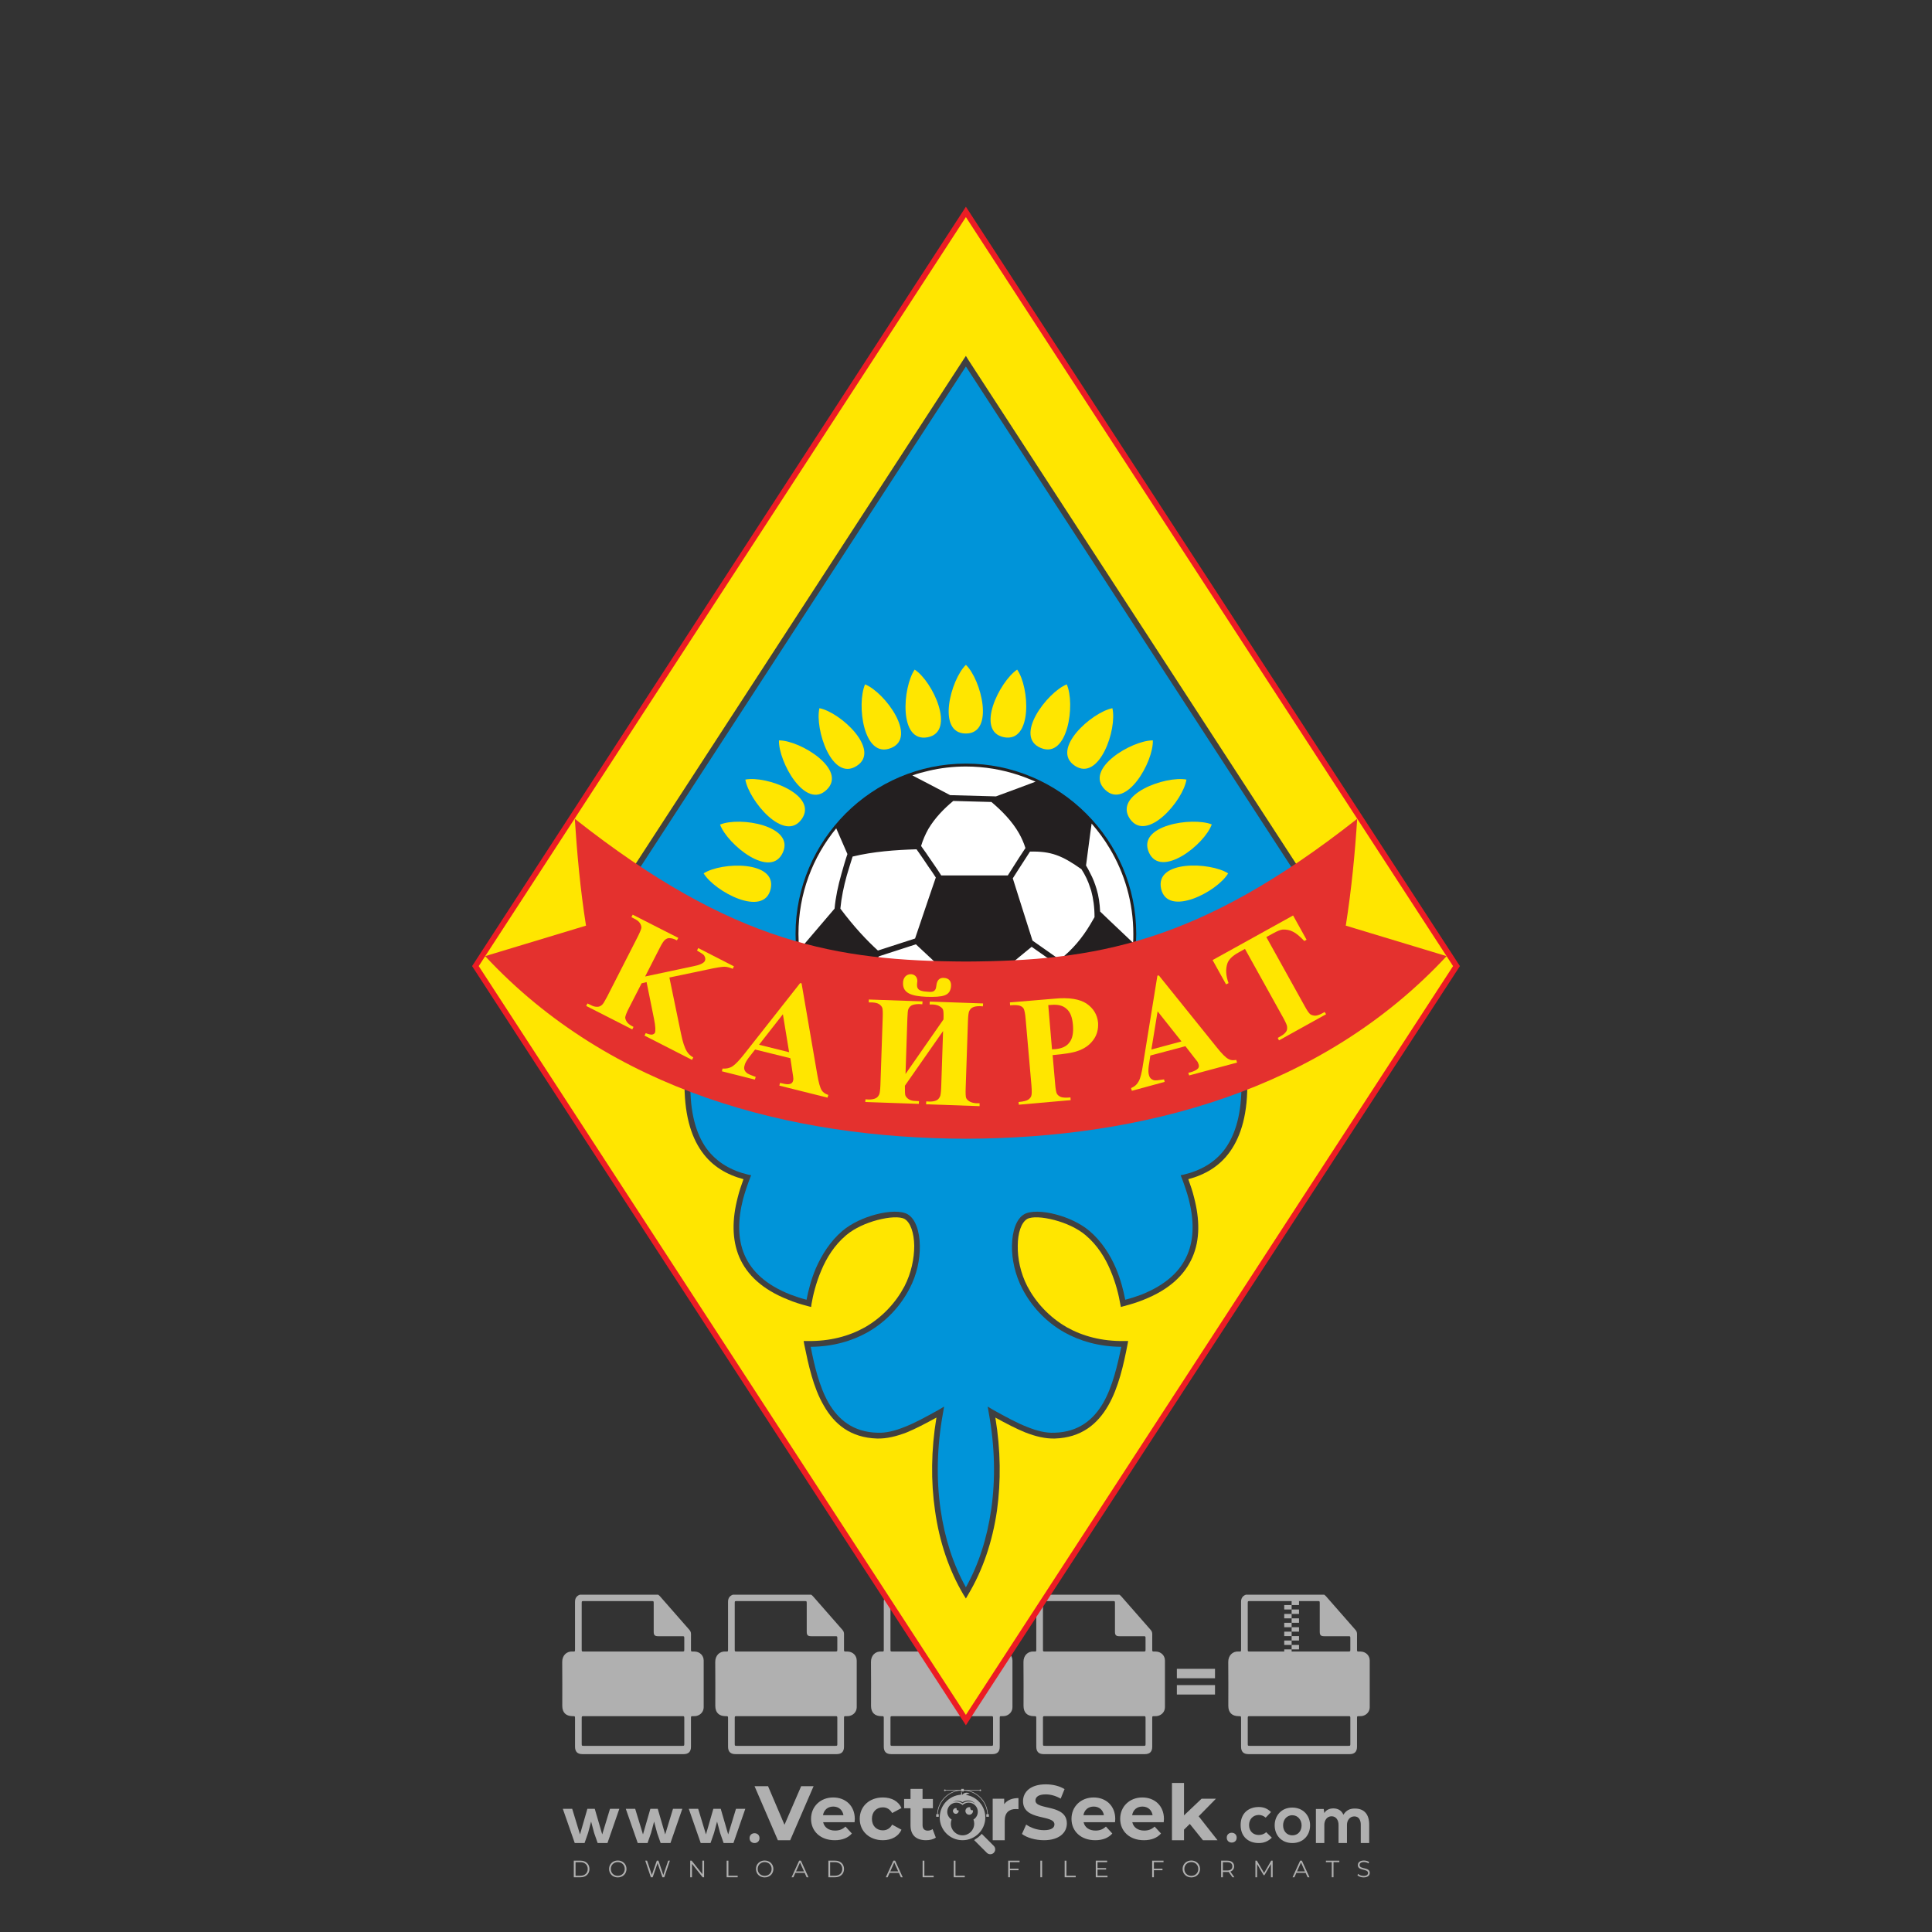 <?xml version="1.0" encoding="iso-8859-1"?>
<!-- Generator: Adobe Illustrator 26.0.1, SVG Export Plug-In . SVG Version: 6.00 Build 0)  -->
<svg version="1.1" id="Layer_1" xmlns="http://www.w3.org/2000/svg" xmlns:xlink="http://www.w3.org/1999/xlink" x="0px" y="0px"
	 viewBox="0 0 1000 1000" style="enable-background:new 0 0 1000 1000;" xml:space="preserve">
<rect x="0" y="0" width="1000" height="1000" fill="#333333" stroke="none"/>
<g id="watermark_1_">
	<g>
		<g id="watermark" style="opacity:0.61;">
			<g>
				<g>
					<g>
						<g>
							<polygon style="fill:#FFFFFF;" points="421.112,924.528 409.007,952.493 402.615,952.493 390.55,924.528 397.541,924.528 
								406.051,944.503 414.68,924.528 							"/>
						</g>
						<g>
							<path style="fill:#FFFFFF;" d="M442.323,943.185h-16.26c0.599,2.677,2.876,4.315,6.153,4.315
								c2.277,0,3.915-0.679,5.393-2.077l3.316,3.595c-1.997,2.278-4.994,3.476-8.868,3.476c-7.431,0-12.265-4.674-12.265-11.067
								c0-6.432,4.914-11.066,11.466-11.066c6.312,0,11.186,4.235,11.186,11.146C442.443,941.987,442.363,942.666,442.323,943.185
								 M425.983,939.55h10.587c-0.44-2.717-2.478-4.475-5.274-4.475C428.46,935.075,426.422,936.793,425.983,939.55"/>
						</g>
						<g>
							<path style="fill:#FFFFFF;" d="M444.997,941.427c0-6.471,4.994-11.066,11.985-11.066c4.514,0,8.07,1.958,9.628,5.473
								l-4.834,2.597c-1.159-2.038-2.877-2.956-4.834-2.956c-3.156,0-5.633,2.198-5.633,5.952c0,3.756,2.477,5.953,5.633,5.953
								c1.958,0,3.675-0.879,4.834-2.956l4.834,2.637c-1.558,3.436-5.114,5.433-9.628,5.433
								C449.991,952.493,444.997,947.899,444.997,941.427"/>
						</g>
						<g>
							<path style="fill:#FFFFFF;" d="M484.386,951.135c-1.279,0.919-3.157,1.358-5.074,1.358c-5.073,0-8.03-2.597-8.03-7.711
								v-8.829h-3.316v-4.794h3.316v-5.233h6.232v5.233h5.353v4.794h-5.353v8.749c0,1.837,0.998,2.836,2.677,2.836
								c0.918,0,1.837-0.279,2.517-0.799L484.386,951.135z"/>
						</g>
					</g>
					<g>
						<path style="fill:#FFFFFF;" d="M527.157,930.68v5.753c-0.519-0.04-0.918-0.08-1.398-0.08c-3.435,0-5.713,1.877-5.713,5.993
							v10.147h-6.232V931h5.953v2.836C521.284,931.759,523.841,930.68,527.157,930.68"/>
					</g>
					<g>
						<path style="fill:#FFFFFF;" d="M528.954,949.257l2.197-4.874c2.357,1.718,5.873,2.916,9.229,2.916
							c3.836,0,5.393-1.278,5.393-2.996c0-5.233-16.26-1.638-16.26-12.025c0-4.754,3.835-8.709,11.785-8.709
							c3.516,0,7.112,0.839,9.708,2.477l-1.998,4.914c-2.597-1.478-5.273-2.197-7.75-2.197c-3.835,0-5.313,1.438-5.313,3.196
							c0,5.154,16.259,1.598,16.259,11.865c0,4.675-3.875,8.67-11.865,8.67C535.905,952.493,531.43,951.175,528.954,949.257"/>
					</g>
					<g>
						<path style="fill:#FFFFFF;" d="M577.131,943.185h-16.26c0.599,2.677,2.876,4.315,6.153,4.315c2.277,0,3.915-0.679,5.393-2.077
							l3.316,3.595c-1.998,2.278-4.994,3.476-8.869,3.476c-7.431,0-12.265-4.674-12.265-11.067c0-6.432,4.914-11.066,11.466-11.066
							c6.312,0,11.187,4.235,11.187,11.146C577.251,941.987,577.171,942.666,577.131,943.185 M560.791,939.55h10.587
							c-0.439-2.717-2.477-4.475-5.273-4.475C563.268,935.075,561.231,936.793,560.791,939.55"/>
					</g>
					<g>
						<path style="fill:#FFFFFF;" d="M602.337,943.185h-16.26c0.599,2.677,2.876,4.315,6.152,4.315c2.277,0,3.915-0.679,5.393-2.077
							l3.316,3.595c-1.998,2.278-4.994,3.476-8.869,3.476c-7.431,0-12.265-4.674-12.265-11.067c0-6.432,4.914-11.066,11.466-11.066
							c6.312,0,11.186,4.235,11.186,11.146C602.457,941.987,602.377,942.666,602.337,943.185 M585.997,939.55h10.587
							c-0.439-2.717-2.477-4.475-5.273-4.475C588.474,935.075,586.437,936.793,585.997,939.55"/>
					</g>
					<g>
						<polygon style="fill:#FFFFFF;" points="615.838,944.064 612.841,947.02 612.841,952.493 606.61,952.493 606.61,922.85 
							612.841,922.85 612.841,939.629 621.95,931 629.381,931 620.432,940.108 630.18,952.493 622.63,952.493 						"/>
					</g>
					<g>
						<path style="fill:#FFFFFF;" d="M514.371,955.416L514.371,955.416l-6.226-6.226c-0.947,1.107-2.075,2.054-3.339,2.796
							c-0.201,0.15-0.406,0.296-0.616,0.433l6.589,6.589c0.992,0.992,2.601,0.992,3.592,0
							C515.363,958.017,515.363,956.408,514.371,955.416"/>
					</g>
					<g>
						<path style="fill:#FFFFFF;" d="M499.965,929.04c0.48-0.377,1.077-0.612,1.735-0.612c0.091,0,0.181,0.005,0.27,0.013
							c-0.466-0.34-1.041-0.542-1.663-0.542c-0.859,0-1.619,0.392-2.137,0.998c-0.111,0-0.218,0.013-0.328,0.016
							c0.086-0.167,0.139-0.354,0.139-0.555c0-0.509-0.311-0.945-0.752-1.13c0.19,0.275,0.301,0.608,0.301,0.968
							c0,0.267-0.066,0.517-0.176,0.742c-6.119,0.437-10.95,5.527-10.95,11.757c0,6.516,5.283,11.799,11.799,11.799
							c6.517,0,11.8-5.283,11.8-11.799C510.004,934.777,505.644,929.892,499.965,929.04 M495.61,932.114
							c0.947,0,1.837,0.244,2.611,0.674c0.813-0.532,1.785-0.842,2.828-0.842c1.547,0,2.934,0.68,3.883,1.756
							c-0.948-0.826-2.186-1.328-3.541-1.328c-0.977,0-1.895,0.261-2.686,0.716c-0.172,0.1-0.34,0.208-0.499,0.326
							c-0.142-0.104-0.29-0.203-0.444-0.292c-0.803-0.476-1.741-0.749-2.743-0.749c-0.653,0-1.279,0.117-1.86,0.331
							C493.895,932.328,494.727,932.114,495.61,932.114 M503.858,941.785c0.25,0.664,0.394,1.38,0.394,2.131
							c0,3.34-2.707,6.047-6.047,6.047c-3.339,0-6.047-2.707-6.047-6.047c0-0.751,0.143-1.467,0.394-2.131
							c-1.35-0.831-2.253-2.317-2.253-4.019c0-2.607,2.114-4.72,4.72-4.72c1.23,0,2.346,0.474,3.186,1.244
							c0.84-0.77,1.956-1.244,3.186-1.244c2.607,0,4.72,2.113,4.72,4.72C506.111,939.467,505.208,940.954,503.858,941.785"/>
					</g>
					<g>
						<path style="fill:#FFFFFF;" d="M503.627,937.351c0,1.082-0.879,1.961-1.961,1.961c-1.082,0-1.961-0.879-1.961-1.961
							s0.879-1.961,1.961-1.961c0.22,0,0.428,0.037,0.625,0.102c-0.065,0.135-0.099,0.287-0.099,0.445
							c0,0.595,0.482,1.076,1.077,1.076c0.11,0,0.217-0.017,0.318-0.048C503.613,937.089,503.627,937.218,503.627,937.351"/>
					</g>
					<g>
						<path style="fill:#FFFFFF;" d="M496.201,937.351c0,0.818-0.665,1.482-1.483,1.482c-0.818,0-1.483-0.664-1.483-1.482
							s0.665-1.483,1.483-1.483c0.166,0,0.324,0.027,0.473,0.077c-0.049,0.102-0.075,0.217-0.075,0.337
							c0,0.449,0.364,0.814,0.814,0.814c0.083,0,0.164-0.013,0.241-0.036C496.191,937.153,496.201,937.251,496.201,937.351"/>
					</g>
					<g>
						<g>
							<g>
								<rect x="484.56" y="939.024" style="fill:#FFFFFF;" width="1.34" height="1.34"/>
							</g>
							<g>
								<rect x="510.51" y="939.024" style="fill:#FFFFFF;" width="1.34" height="1.34"/>
							</g>
							<g>
								<path style="fill:#FFFFFF;" d="M511.332,939.572h-0.304c0-7.07-5.752-12.823-12.823-12.823
									c-7.07,0-12.823,5.753-12.823,12.823h-0.305c0-3.506,1.365-6.803,3.845-9.282c2.479-2.48,5.776-3.845,9.282-3.845
									c3.507,0,6.803,1.365,9.283,3.845C509.966,932.769,511.332,936.065,511.332,939.572"/>
							</g>
						</g>
						<g>
							<rect x="497.534" y="925.927" style="fill:#FFFFFF;" width="1.34" height="1.34"/>
						</g>
						<g>
							<rect x="489.006" y="926.445" style="fill:#FFFFFF;" width="18.397" height="0.304"/>
						</g>
						<g>
							<path style="fill:#FFFFFF;" d="M489.494,926.658c0,0.235-0.191,0.427-0.427,0.427c-0.235,0-0.426-0.191-0.426-0.427
								s0.191-0.427,0.426-0.427C489.303,926.231,489.494,926.422,489.494,926.658"/>
						</g>
						<g>
							<path style="fill:#FFFFFF;" d="M507.829,926.658c0,0.235-0.191,0.427-0.427,0.427c-0.235,0-0.426-0.191-0.426-0.427
								s0.191-0.427,0.426-0.427C507.639,926.231,507.829,926.422,507.829,926.658"/>
						</g>
					</g>
				</g>
				<g>
					<path style="fill:#FFFFFF;" d="M640.109,951.171c0,3.395-5.146,3.395-5.146,0C634.963,947.779,640.109,947.779,640.109,951.171
						z"/>
				</g>
				<g>
					<g>
						<g>
							<path style="fill:#FFFFFF;" d="M307.849,936.236l3.859,13.253l4.038-13.253h4.823l-6.145,17.721h-5.073l-1.822-5.216
								l-1.572-5.896l-1.571,5.896l-1.822,5.216h-5.073l-6.18-17.721h4.858l4.038,13.253l3.822-13.253H307.849z"/>
						</g>
						<g>
							<path style="fill:#FFFFFF;" d="M340.449,936.236l3.859,13.253l4.038-13.253h4.823l-6.145,17.721h-5.073l-1.822-5.216
								l-1.571-5.896l-1.572,5.896l-1.822,5.216h-5.073l-6.18-17.721h4.858l4.038,13.253l3.822-13.253H340.449z"/>
						</g>
						<g>
							<path style="fill:#FFFFFF;" d="M373.048,936.236l3.859,13.253l4.038-13.253h4.823l-6.145,17.721h-5.073l-1.822-5.216
								l-1.572-5.896l-1.571,5.896l-1.822,5.216h-5.073l-6.18-17.721h4.858l4.038,13.253l3.822-13.253H373.048z"/>
						</g>
					</g>
					<g>
						<path style="fill:#FFFFFF;" d="M393.123,951.412c0,3.395-5.146,3.395-5.146,0C387.977,948.02,393.123,948.02,393.123,951.412z
							"/>
					</g>
					<g>
						<path style="fill:#FFFFFF;" d="M658.296,951.171c-2.036,2.001-4.177,2.787-6.787,2.787c-5.108,0-9.361-3.072-9.361-9.323
							c0-6.251,4.253-9.326,9.361-9.326c2.502,0,4.43,0.716,6.359,2.609l-2.752,2.894c-1.036-0.931-2.321-1.393-3.534-1.393
							c-2.929,0-5.073,2.144-5.073,5.216c0,3.357,2.286,5.143,5,5.143c1.393,0,2.787-0.393,3.857-1.463L658.296,951.171z"/>
					</g>
					<g>
						<path style="fill:#FFFFFF;" d="M678.097,944.777c0,5.073-3.465,9.181-9.181,9.181c-5.716,0-9.146-4.107-9.146-9.181
							c0-5.038,3.502-9.181,9.111-9.181S678.097,939.739,678.097,944.777z M664.128,944.777c0,2.679,1.609,5.181,4.788,5.181
							c3.179,0,4.788-2.502,4.788-5.181c0-2.644-1.859-5.216-4.788-5.216C665.772,939.561,664.128,942.133,664.128,944.777z"/>
					</g>
					<g>
						<path style="fill:#FFFFFF;" d="M692.828,953.958v-9.431c0-2.324-1.216-4.43-3.61-4.43c-2.356,0-3.75,2.106-3.75,4.43v9.431
							h-4.36v-17.649h4.038l0.323,2.144c0.928-1.786,2.964-2.429,4.643-2.429c2.109,0,4.218,0.858,5.216,3.287
							c1.574-2.502,3.61-3.217,5.896-3.217c5,0,7.467,3.075,7.467,8.36v9.504h-4.361v-9.504c0-2.321-0.963-4.288-3.322-4.288
							c-2.356,0-3.822,2.036-3.822,4.36v9.431H692.828z"/>
					</g>
				</g>
			</g>
		</g>
		<g style="opacity:0.61;">
			<g>
				<g>
					<path style="fill:#FFFFFF;" d="M708.973,859.493c-0.013-2.665-2.087-4.618-4.766-4.659c-2.011-0.031-1.81,0.261-1.815-1.887
						c-0.006-2.389-0.015-4.778,0.006-7.166c0.007-0.824-0.243-1.505-0.787-2.125c-5.098-5.81-10.184-11.63-15.281-17.441
						c-0.262-0.299-0.599-0.532-0.901-0.796c-13.528,0-27.055,0-40.583,0c-1.729,0.639-2.482,1.889-2.478,3.72
						c0.021,8.159,0.009,16.318,0.008,24.478c0,1.21-0.007,1.281-1.197,1.201c-3.258-0.221-5.477,2.147-5.436,5.426
						c0.096,7.568,0.028,15.137,0.031,22.706c0.001,3.44,1.887,5.32,5.333,5.331c1.267,0.004,1.268,0.004,1.268,1.306
						c0.001,4.831-0.002,9.662,0.002,14.493c0.002,2.595,1.262,3.855,3.85,3.855c17.446,0.001,34.891,0.001,52.337,0
						c2.543,0,3.822-1.268,3.824-3.799c0.005-4.912,0.001-9.823,0.003-14.735c0-1.115,0.005-1.112,1.131-1.121
						c0.589-0.005,1.177,0.017,1.761-0.127c2.169-0.535,3.68-2.273,3.689-4.503C709.007,875.597,709.011,867.545,708.973,859.493z
						 M647.034,828.716c11.619-0.001,23.237-0.001,34.856,0c1.193,0,1.206,0.015,1.207,1.222c0.001,4.884-0.002,9.767,0.002,14.651
						c0.001,1.765,0.543,2.305,2.307,2.306c4.159,0.003,8.318,0,12.477,0.003c0.997,0.001,1.044,0.046,1.046,1.052
						c0.006,1.932,0.005,3.864,0,5.796c-0.003,1.038-0.051,1.085-1.098,1.085c-8.479,0.002-16.958,0.001-25.438,0.001
						c-8.452,0-16.905,0-25.357,0c-1.198,0-1.202-0.003-1.202-1.221c-0.001-7.889-0.001-15.778,0-23.667
						C645.835,828.724,645.844,828.716,647.034,828.716z M697.728,903.645c-8.454,0.001-16.908,0.001-25.362,0.001
						c-8.427,0-16.854,0.001-25.281,0c-1.245,0-1.249-0.003-1.249-1.262c-0.001-4.348-0.003-8.696,0.001-13.043
						c0.001-1.01,0.051-1.059,1.041-1.059c16.989-0.002,33.977-0.002,50.966,0c1.041,0,1.086,0.044,1.087,1.094
						c0.003,4.348,0.003,8.696,0.001,13.043C698.931,903.634,698.92,903.645,697.728,903.645z"/>
				</g>
				<g>
					<g>
						<rect x="668.546" y="828.478" style="fill:#FFFFFF;" width="3.825" height="2.295"/>
					</g>
					<g>
						<rect x="664.722" y="830.773" style="fill:#FFFFFF;" width="3.825" height="2.295"/>
					</g>
					<g>
						<rect x="668.546" y="833.068" style="fill:#FFFFFF;" width="3.825" height="2.295"/>
					</g>
					<g>
						<rect x="664.722" y="835.363" style="fill:#FFFFFF;" width="3.825" height="2.295"/>
					</g>
					<g>
						<rect x="668.546" y="837.658" style="fill:#FFFFFF;" width="3.825" height="2.295"/>
					</g>
					<g>
						<rect x="664.722" y="839.953" style="fill:#FFFFFF;" width="3.825" height="2.295"/>
					</g>
					<g>
						<rect x="668.546" y="842.247" style="fill:#FFFFFF;" width="3.825" height="2.295"/>
					</g>
					<g>
						<rect x="664.722" y="844.542" style="fill:#FFFFFF;" width="3.825" height="2.295"/>
					</g>
					<g>
						<rect x="668.546" y="846.837" style="fill:#FFFFFF;" width="3.825" height="2.295"/>
					</g>
					<g>
						<rect x="664.722" y="849.132" style="fill:#FFFFFF;" width="3.825" height="2.295"/>
					</g>
					<g>
						<rect x="668.546" y="851.427" style="fill:#FFFFFF;" width="3.825" height="2.295"/>
					</g>
					<g>
						<rect x="664.722" y="853.722" style="fill:#FFFFFF;" width="3.825" height="2.295"/>
					</g>
				</g>
			</g>
			<g>
				<path style="fill:#FFFFFF;" d="M364.231,859.493c-0.013-2.665-2.087-4.618-4.766-4.659c-2.011-0.031-1.81,0.261-1.815-1.887
					c-0.006-2.389-0.015-4.778,0.006-7.166c0.007-0.824-0.243-1.505-0.787-2.125c-5.098-5.81-10.184-11.63-15.281-17.441
					c-0.262-0.299-0.599-0.532-0.901-0.796c-13.528,0-27.055,0-40.583,0c-1.729,0.639-2.482,1.889-2.478,3.72
					c0.021,8.159,0.009,16.318,0.008,24.478c0,1.21-0.007,1.281-1.197,1.201c-3.258-0.221-5.477,2.147-5.436,5.426
					c0.096,7.568,0.028,15.137,0.031,22.706c0.001,3.44,1.887,5.32,5.333,5.331c1.267,0.004,1.268,0.004,1.268,1.306
					c0.001,4.831-0.002,9.662,0.002,14.493c0.002,2.595,1.262,3.855,3.85,3.855c17.446,0.001,34.891,0.001,52.337,0
					c2.543,0,3.822-1.268,3.824-3.799c0.005-4.912,0.001-9.823,0.003-14.735c0-1.115,0.004-1.112,1.131-1.121
					c0.589-0.005,1.177,0.017,1.761-0.127c2.169-0.535,3.68-2.273,3.689-4.503C364.264,875.597,364.269,867.545,364.231,859.493z
					 M302.292,828.716c11.619-0.001,23.237-0.001,34.856,0c1.192,0,1.206,0.015,1.207,1.222c0.001,4.884-0.001,9.767,0.002,14.651
					c0.001,1.765,0.543,2.305,2.307,2.306c4.159,0.003,8.318,0,12.477,0.003c0.997,0.001,1.044,0.046,1.046,1.052
					c0.006,1.932,0.005,3.864,0,5.796c-0.003,1.038-0.051,1.085-1.098,1.085c-8.479,0.002-16.958,0.001-25.438,0.001
					c-8.452,0-16.905,0-25.357,0c-1.198,0-1.202-0.003-1.202-1.221c-0.001-7.889-0.001-15.778,0-23.667
					C301.093,828.724,301.102,828.716,302.292,828.716z M352.985,903.645c-8.454,0.001-16.908,0.001-25.362,0.001
					c-8.427,0-16.854,0.001-25.281,0c-1.245,0-1.249-0.003-1.249-1.262c-0.001-4.348-0.003-8.696,0.001-13.043
					c0.001-1.01,0.051-1.059,1.041-1.059c16.989-0.002,33.977-0.002,50.966,0c1.041,0,1.086,0.044,1.087,1.094
					c0.003,4.348,0.003,8.696,0.001,13.043C354.188,903.634,354.177,903.645,352.985,903.645z"/>
			</g>
			<g>
				<path style="fill:#FFFFFF;" d="M303.581,879.891v-17.193h6.051c0.816,0,1.581,0.132,2.293,0.396
					c0.712,0.264,1.333,0.636,1.861,1.117c0.527,0.48,0.944,1.053,1.248,1.717c0.304,0.665,0.456,1.397,0.456,2.198
					c0,0.816-0.152,1.557-0.456,2.221s-0.721,1.236-1.248,1.717c-0.529,0.48-1.149,0.852-1.861,1.117
					c-0.713,0.264-1.477,0.396-2.293,0.396h-2.809v6.315H303.581z M309.68,870.503c0.848,0,1.489-0.241,1.921-0.721
					c0.432-0.48,0.648-1.032,0.648-1.656c0-0.304-0.052-0.601-0.156-0.889c-0.105-0.288-0.264-0.54-0.48-0.756
					c-0.216-0.217-0.484-0.388-0.805-0.516c-0.32-0.129-0.696-0.193-1.128-0.193h-2.857v4.731H309.68z"/>
				<path style="fill:#FFFFFF;" d="M317.796,862.699h3.77l6.916,11.526h0.191l-0.191-3.314v-8.212h3.217v17.193h-3.409l-7.3-12.174
					h-0.191l0.191,3.314v8.86h-3.193V862.699z"/>
				<path style="fill:#FFFFFF;" d="M343.08,870.454h8.429c0.048,0.193,0.087,0.425,0.12,0.697c0.031,0.272,0.048,0.544,0.048,0.816
					c0,1.104-0.167,2.145-0.504,3.121c-0.336,0.977-0.865,1.849-1.585,2.618c-0.768,0.817-1.69,1.449-2.761,1.897
					c-1.073,0.448-2.298,0.672-3.674,0.672c-1.249,0-2.426-0.224-3.53-0.672c-1.104-0.447-2.065-1.072-2.881-1.873
					c-0.816-0.8-1.465-1.749-1.945-2.845c-0.48-1.097-0.72-2.293-0.72-3.59c0-1.296,0.24-2.493,0.72-3.589s1.129-2.045,1.945-2.845
					c0.816-0.8,1.777-1.425,2.881-1.873c1.104-0.448,2.281-0.672,3.53-0.672c1.392,0,2.637,0.24,3.734,0.72
					c1.097,0.48,2.036,1.144,2.821,1.993l-2.232,2.185c-0.562-0.592-1.185-1.044-1.874-1.357s-1.513-0.468-2.473-0.468
					c-0.786,0-1.53,0.14-2.234,0.421c-0.705,0.28-1.321,0.676-1.85,1.188c-0.527,0.512-0.949,1.133-1.259,1.861
					c-0.312,0.728-0.469,1.541-0.469,2.437c0,0.897,0.157,1.709,0.469,2.438c0.311,0.728,0.735,1.349,1.271,1.861
					c0.536,0.512,1.156,0.909,1.862,1.188c0.704,0.281,1.457,0.421,2.258,0.421c0.911,0,1.684-0.132,2.317-0.396
					c0.632-0.264,1.171-0.604,1.62-1.021c0.321-0.288,0.598-0.652,0.829-1.092s0.412-0.932,0.541-1.477h-5.404V870.454z"/>
			</g>
			<g>
				<path style="fill:#FFFFFF;" d="M443.437,859.493c-0.013-2.665-2.087-4.618-4.766-4.659c-2.011-0.031-1.81,0.261-1.815-1.887
					c-0.006-2.389-0.015-4.778,0.006-7.166c0.007-0.824-0.243-1.505-0.787-2.125c-5.098-5.81-10.184-11.63-15.281-17.441
					c-0.262-0.299-0.599-0.532-0.901-0.796c-13.528,0-27.055,0-40.583,0c-1.729,0.639-2.482,1.889-2.478,3.72
					c0.021,8.159,0.009,16.318,0.008,24.478c0,1.21-0.007,1.281-1.197,1.201c-3.258-0.221-5.477,2.147-5.436,5.426
					c0.096,7.568,0.028,15.137,0.031,22.706c0.001,3.44,1.887,5.32,5.333,5.331c1.267,0.004,1.268,0.004,1.268,1.306
					c0.001,4.831-0.002,9.662,0.002,14.493c0.002,2.595,1.262,3.855,3.85,3.855c17.446,0.001,34.891,0.001,52.337,0
					c2.543,0,3.822-1.268,3.824-3.799c0.005-4.912,0.001-9.823,0.003-14.735c0-1.115,0.004-1.112,1.131-1.121
					c0.589-0.005,1.177,0.017,1.761-0.127c2.169-0.535,3.68-2.273,3.689-4.503C443.47,875.597,443.475,867.545,443.437,859.493z
					 M381.498,828.716c11.619-0.001,23.237-0.001,34.856,0c1.192,0,1.206,0.015,1.207,1.222c0.001,4.884-0.001,9.767,0.002,14.651
					c0.001,1.765,0.543,2.305,2.307,2.306c4.159,0.003,8.318,0,12.477,0.003c0.997,0.001,1.044,0.046,1.046,1.052
					c0.006,1.932,0.005,3.864,0,5.796c-0.003,1.038-0.051,1.085-1.098,1.085c-8.479,0.002-16.958,0.001-25.438,0.001
					c-8.452,0-16.905,0-25.357,0c-1.198,0-1.202-0.003-1.202-1.221c-0.001-7.889-0.001-15.778,0-23.667
					C380.299,828.724,380.308,828.716,381.498,828.716z M432.192,903.645c-8.454,0.001-16.908,0.001-25.362,0.001
					c-8.427,0-16.854,0.001-25.281,0c-1.245,0-1.249-0.003-1.249-1.262c-0.001-4.348-0.002-8.696,0.001-13.043
					c0.001-1.01,0.051-1.059,1.041-1.059c16.989-0.002,33.977-0.002,50.966,0c1.041,0,1.086,0.044,1.087,1.094
					c0.003,4.348,0.003,8.696,0.001,13.043C433.394,903.634,433.384,903.645,432.192,903.645z"/>
			</g>
			<g>
				<path style="fill:#FFFFFF;" d="M402.272,862.699h3.698l6.46,17.193h-3.578l-1.416-4.106h-6.628l-1.417,4.106h-3.578
					L402.272,862.699z M406.379,872.808l-1.537-4.298l-0.625-2.089h-0.192l-0.625,2.089l-1.537,4.298H406.379z"/>
				<path style="fill:#FFFFFF;" d="M415.815,866.541c-0.273,0-0.533-0.052-0.781-0.156c-0.248-0.104-0.465-0.248-0.648-0.432
					c-0.184-0.184-0.328-0.396-0.432-0.636c-0.105-0.241-0.156-0.504-0.156-0.793s0.052-0.552,0.156-0.793
					c0.104-0.24,0.248-0.452,0.432-0.636c0.184-0.184,0.4-0.328,0.648-0.432c0.248-0.104,0.508-0.156,0.781-0.156
					c0.56,0,1.041,0.196,1.441,0.588c0.4,0.393,0.601,0.869,0.601,1.429c0,0.56-0.201,1.037-0.601,1.428
					C416.856,866.345,416.375,866.541,415.815,866.541z M414.255,879.891v-11.766h3.145v11.766H414.255z"/>
			</g>
			<g>
				<path style="fill:#FFFFFF;" d="M524.043,859.493c-0.013-2.665-2.087-4.618-4.766-4.659c-2.011-0.031-1.81,0.261-1.815-1.887
					c-0.006-2.389-0.015-4.778,0.006-7.166c0.007-0.824-0.243-1.505-0.787-2.125c-5.098-5.81-10.184-11.63-15.281-17.441
					c-0.262-0.299-0.599-0.532-0.901-0.796c-13.528,0-27.055,0-40.583,0c-1.729,0.639-2.482,1.889-2.478,3.72
					c0.021,8.159,0.009,16.318,0.008,24.478c0,1.21-0.007,1.281-1.197,1.201c-3.258-0.221-5.477,2.147-5.436,5.426
					c0.096,7.568,0.028,15.137,0.031,22.706c0.001,3.44,1.887,5.32,5.333,5.331c1.267,0.004,1.268,0.004,1.268,1.306
					c0.001,4.831-0.002,9.662,0.002,14.493c0.002,2.595,1.262,3.855,3.85,3.855c17.446,0.001,34.891,0.001,52.337,0
					c2.543,0,3.822-1.268,3.824-3.799c0.005-4.912,0.001-9.823,0.003-14.735c0-1.115,0.004-1.112,1.131-1.121
					c0.589-0.005,1.177,0.017,1.761-0.127c2.169-0.535,3.68-2.273,3.689-4.503C524.076,875.597,524.081,867.545,524.043,859.493z
					 M462.104,828.716c11.619-0.001,23.237-0.001,34.856,0c1.192,0,1.206,0.015,1.207,1.222c0.001,4.884-0.001,9.767,0.002,14.651
					c0.001,1.765,0.543,2.305,2.307,2.306c4.159,0.003,8.318,0,12.477,0.003c0.997,0.001,1.044,0.046,1.046,1.052
					c0.006,1.932,0.005,3.864,0,5.796c-0.003,1.038-0.051,1.085-1.098,1.085c-8.479,0.002-16.958,0.001-25.438,0.001
					c-8.452,0-16.905,0-25.357,0c-1.198,0-1.202-0.003-1.202-1.221c-0.001-7.889-0.001-15.778,0-23.667
					C460.905,828.724,460.914,828.716,462.104,828.716z M512.798,903.645c-8.454,0.001-16.908,0.001-25.362,0.001
					c-8.427,0-16.854,0.001-25.281,0c-1.245,0-1.249-0.003-1.249-1.262c-0.001-4.348-0.002-8.696,0.001-13.043
					c0.001-1.01,0.051-1.059,1.041-1.059c16.989-0.002,33.977-0.002,50.966,0c1.041,0,1.086,0.044,1.087,1.094
					c0.003,4.348,0.003,8.696,0.001,13.043C514,903.634,513.989,903.645,512.798,903.645z"/>
			</g>
			<g>
				<path style="fill:#FFFFFF;" d="M470.308,880.275c-0.737,0-1.441-0.104-2.113-0.312c-0.672-0.208-1.289-0.52-1.849-0.936
					c-0.56-0.416-1.048-0.925-1.464-1.525c-0.417-0.601-0.745-1.301-0.985-2.101l3.049-1.2c0.224,0.864,0.616,1.581,1.177,2.149
					s1.297,0.852,2.209,0.852c0.336,0,0.66-0.044,0.973-0.132c0.312-0.087,0.592-0.216,0.84-0.384
					c0.248-0.168,0.444-0.38,0.589-0.636c0.144-0.256,0.216-0.552,0.216-0.888c0-0.32-0.056-0.608-0.168-0.865
					c-0.112-0.255-0.3-0.495-0.564-0.72c-0.264-0.224-0.609-0.44-1.033-0.648c-0.424-0.208-0.948-0.424-1.572-0.648l-1.056-0.384
					c-0.465-0.16-0.933-0.376-1.405-0.648c-0.472-0.272-0.9-0.6-1.284-0.985c-0.385-0.384-0.701-0.836-0.949-1.357
					c-0.249-0.52-0.372-1.108-0.372-1.765c0-0.672,0.132-1.301,0.396-1.885c0.264-0.584,0.64-1.096,1.129-1.537
					c0.488-0.44,1.072-0.784,1.753-1.032c0.681-0.248,1.437-0.372,2.269-0.372c0.864,0,1.612,0.116,2.245,0.348
					c0.633,0.232,1.168,0.528,1.609,0.888c0.44,0.36,0.796,0.757,1.068,1.188c0.272,0.433,0.472,0.84,0.601,1.225l-2.857,1.2
					c-0.161-0.48-0.453-0.913-0.876-1.297c-0.425-0.384-1.005-0.576-1.741-0.576c-0.704,0-1.289,0.164-1.753,0.492
					c-0.465,0.329-0.697,0.757-0.697,1.285c0,0.512,0.224,0.949,0.672,1.309c0.448,0.36,1.161,0.708,2.137,1.044l1.081,0.36
					c0.688,0.241,1.316,0.517,1.885,0.828c0.568,0.312,1.056,0.684,1.465,1.117c0.408,0.433,0.72,0.925,0.936,1.477
					c0.217,0.552,0.324,1.189,0.324,1.909c0,0.897-0.18,1.669-0.54,2.317c-0.36,0.648-0.82,1.181-1.38,1.597
					c-0.561,0.416-1.193,0.728-1.897,0.936C471.668,880.172,470.98,880.275,470.308,880.275z"/>
				<path style="fill:#FFFFFF;" d="M477.175,862.699h3.506l3.554,10.349l0.625,2.209h0.192l0.672-2.209l3.698-10.349h3.506
					l-6.268,17.193h-3.409L477.175,862.699z"/>
				<path style="fill:#FFFFFF;" d="M502.388,870.454h8.428c0.048,0.193,0.088,0.425,0.12,0.697c0.033,0.272,0.049,0.544,0.049,0.816
					c0,1.104-0.169,2.145-0.505,3.121c-0.336,0.977-0.864,1.849-1.585,2.618c-0.768,0.817-1.688,1.449-2.761,1.897
					c-1.073,0.448-2.298,0.672-3.674,0.672c-1.249,0-2.425-0.224-3.529-0.672c-1.105-0.447-2.066-1.072-2.882-1.873
					c-0.816-0.8-1.465-1.749-1.945-2.845c-0.48-1.097-0.72-2.293-0.72-3.59c0-1.296,0.241-2.493,0.72-3.589
					c0.48-1.097,1.129-2.045,1.945-2.845c0.816-0.8,1.777-1.425,2.882-1.873c1.104-0.448,2.28-0.672,3.529-0.672
					c1.392,0,2.637,0.24,3.734,0.72c1.097,0.48,2.038,1.144,2.822,1.993l-2.234,2.185c-0.56-0.592-1.185-1.044-1.874-1.357
					c-0.687-0.312-1.512-0.468-2.473-0.468c-0.784,0-1.528,0.14-2.234,0.421c-0.704,0.28-1.321,0.676-1.848,1.188
					c-0.528,0.512-0.949,1.133-1.261,1.861c-0.312,0.728-0.468,1.541-0.468,2.437c0,0.897,0.156,1.709,0.468,2.438
					c0.312,0.728,0.737,1.349,1.273,1.861c0.536,0.512,1.156,0.909,1.86,1.188c0.705,0.281,1.457,0.421,2.258,0.421
					c0.913,0,1.685-0.132,2.317-0.396c0.632-0.264,1.173-0.604,1.621-1.021c0.32-0.288,0.596-0.652,0.828-1.092
					c0.233-0.44,0.412-0.932,0.541-1.477h-5.402V870.454z"/>
			</g>
			<g>
				<path style="fill:#FFFFFF;" d="M602.976,859.493c-0.013-2.665-2.087-4.618-4.766-4.659c-2.011-0.031-1.81,0.261-1.815-1.887
					c-0.006-2.389-0.015-4.778,0.006-7.166c0.007-0.824-0.243-1.505-0.787-2.125c-5.098-5.81-10.184-11.63-15.281-17.441
					c-0.262-0.299-0.599-0.532-0.901-0.796c-13.528,0-27.055,0-40.583,0c-1.729,0.639-2.482,1.889-2.478,3.72
					c0.021,8.159,0.009,16.318,0.008,24.478c0,1.21-0.007,1.281-1.197,1.201c-3.258-0.221-5.477,2.147-5.436,5.426
					c0.096,7.568,0.028,15.137,0.031,22.706c0.001,3.44,1.887,5.32,5.333,5.331c1.267,0.004,1.268,0.004,1.268,1.306
					c0.001,4.831-0.002,9.662,0.002,14.493c0.002,2.595,1.262,3.855,3.85,3.855c17.446,0.001,34.891,0.001,52.337,0
					c2.543,0,3.822-1.268,3.824-3.799c0.005-4.912,0.001-9.823,0.003-14.735c0-1.115,0.005-1.112,1.131-1.121
					c0.589-0.005,1.178,0.017,1.761-0.127c2.169-0.535,3.68-2.273,3.689-4.503C603.01,875.597,603.015,867.545,602.976,859.493z
					 M541.037,828.716c11.619-0.001,23.237-0.001,34.856,0c1.193,0,1.206,0.015,1.207,1.222c0.001,4.884-0.002,9.767,0.002,14.651
					c0.001,1.765,0.543,2.305,2.307,2.306c4.159,0.003,8.318,0,12.477,0.003c0.997,0.001,1.044,0.046,1.046,1.052
					c0.006,1.932,0.005,3.864,0,5.796c-0.003,1.038-0.051,1.085-1.098,1.085c-8.479,0.002-16.958,0.001-25.438,0.001
					c-8.452,0-16.905,0-25.357,0c-1.198,0-1.202-0.003-1.202-1.221c-0.001-7.889-0.001-15.778,0-23.667
					C539.838,828.724,539.847,828.716,541.037,828.716z M591.731,903.645c-8.454,0.001-16.908,0.001-25.362,0.001
					c-8.427,0-16.854,0.001-25.281,0c-1.245,0-1.249-0.003-1.249-1.262c-0.001-4.348-0.003-8.696,0.001-13.043
					c0.001-1.01,0.051-1.059,1.041-1.059c16.989-0.002,33.977-0.002,50.966,0c1.041,0,1.086,0.044,1.087,1.094
					c0.003,4.348,0.003,8.696,0.001,13.043C592.934,903.634,592.923,903.645,591.731,903.645z"/>
			</g>
			<g>
				<path style="fill:#FFFFFF;" d="M549.998,865.772v3.986h6.891v3.074h-6.891v3.986h7.659v3.073h-10.901v-17.193h10.901v3.073
					H549.998z"/>
				<path style="fill:#FFFFFF;" d="M560.635,879.891v-17.193h6.051c0.816,0,1.581,0.132,2.293,0.396
					c0.712,0.264,1.333,0.636,1.861,1.117c0.528,0.48,0.944,1.053,1.249,1.717c0.304,0.665,0.456,1.397,0.456,2.198
					c0,0.816-0.152,1.557-0.456,2.221c-0.305,0.664-0.721,1.236-1.249,1.717c-0.528,0.48-1.149,0.852-1.861,1.117
					c-0.713,0.264-1.477,0.396-2.293,0.396h-2.809v6.315H560.635z M566.735,870.503c0.848,0,1.489-0.241,1.921-0.721
					c0.432-0.48,0.648-1.032,0.648-1.656c0-0.304-0.052-0.601-0.156-0.889c-0.105-0.288-0.264-0.54-0.48-0.756
					c-0.216-0.217-0.484-0.388-0.805-0.516c-0.32-0.129-0.696-0.193-1.128-0.193h-2.857v4.731H566.735z"/>
				<path style="fill:#FFFFFF;" d="M580.109,880.275c-0.737,0-1.441-0.104-2.113-0.312c-0.672-0.208-1.289-0.52-1.849-0.936
					c-0.56-0.416-1.049-0.925-1.465-1.525c-0.416-0.601-0.744-1.301-0.985-2.101l3.049-1.2c0.224,0.864,0.616,1.581,1.177,2.149
					c0.56,0.568,1.296,0.852,2.209,0.852c0.336,0,0.66-0.044,0.973-0.132c0.312-0.087,0.592-0.216,0.84-0.384
					c0.248-0.168,0.444-0.38,0.588-0.636c0.144-0.256,0.217-0.552,0.217-0.888c0-0.32-0.057-0.608-0.168-0.865
					c-0.112-0.255-0.3-0.495-0.565-0.72c-0.264-0.224-0.608-0.44-1.032-0.648c-0.424-0.208-0.949-0.424-1.573-0.648l-1.056-0.384
					c-0.465-0.16-0.932-0.376-1.404-0.648c-0.473-0.272-0.901-0.6-1.285-0.985c-0.384-0.384-0.701-0.836-0.949-1.357
					c-0.248-0.52-0.372-1.108-0.372-1.765c0-0.672,0.132-1.301,0.396-1.885c0.264-0.584,0.64-1.096,1.129-1.537
					c0.489-0.44,1.073-0.784,1.753-1.032c0.68-0.248,1.437-0.372,2.269-0.372c0.865,0,1.613,0.116,2.246,0.348
					c0.632,0.232,1.168,0.528,1.609,0.888c0.44,0.36,0.796,0.757,1.068,1.188c0.272,0.433,0.472,0.84,0.601,1.225l-2.857,1.2
					c-0.161-0.48-0.453-0.913-0.877-1.297s-1.005-0.576-1.741-0.576c-0.705,0-1.289,0.164-1.753,0.492
					c-0.465,0.329-0.696,0.757-0.696,1.285c0,0.512,0.224,0.949,0.672,1.309c0.448,0.36,1.16,0.708,2.137,1.044l1.08,0.36
					c0.689,0.241,1.317,0.517,1.885,0.828c0.568,0.312,1.056,0.684,1.465,1.117c0.408,0.433,0.72,0.925,0.936,1.477
					c0.216,0.552,0.324,1.189,0.324,1.909c0,0.897-0.18,1.669-0.54,2.317c-0.36,0.648-0.821,1.181-1.38,1.597
					c-0.561,0.416-1.193,0.728-1.897,0.936C581.47,880.172,580.782,880.275,580.109,880.275z"/>
			</g>
			<g>
				<path style="fill:#FFFFFF;" d="M655.431,876.625l8.716-10.854h-8.332v-3.073h12.103v3.266l-8.621,10.854h8.716v3.073h-12.582
					V876.625z"/>
				<path style="fill:#FFFFFF;" d="M670.702,862.699h3.242v17.193h-3.242V862.699z"/>
				<path style="fill:#FFFFFF;" d="M677.402,879.891v-17.193h6.051c0.817,0,1.581,0.132,2.293,0.396
					c0.712,0.264,1.333,0.636,1.861,1.117s0.944,1.053,1.249,1.717c0.304,0.665,0.456,1.397,0.456,2.198
					c0,0.816-0.152,1.557-0.456,2.221c-0.305,0.664-0.721,1.236-1.249,1.717s-1.149,0.852-1.861,1.117
					c-0.713,0.264-1.477,0.396-2.293,0.396h-2.809v6.315H677.402z M683.501,870.503c0.848,0,1.489-0.241,1.921-0.721
					c0.433-0.48,0.648-1.032,0.648-1.656c0-0.304-0.052-0.601-0.156-0.889c-0.105-0.288-0.264-0.54-0.48-0.756
					c-0.216-0.217-0.484-0.388-0.805-0.516c-0.32-0.129-0.696-0.193-1.128-0.193h-2.857v4.731H683.501z"/>
			</g>
		</g>
		<g style="opacity:0.61;">
			<path style="fill:#FFFFFF;" d="M609.144,863.785h19.739v4.881h-19.739V863.785z M609.144,872.201h19.739v4.884h-19.739V872.201z"
				/>
		</g>
	</g>
	<g style="opacity:0.61;">
		<path style="fill:#FFFFFF;" d="M297,963.076h3.498c2.75,0,4.603,1.768,4.603,4.297s-1.854,4.296-4.603,4.296H297V963.076z
			 M300.449,970.883c2.283,0,3.756-1.448,3.756-3.51s-1.473-3.511-3.756-3.511h-2.541v7.021H300.449z"/>
		<path style="fill:#FFFFFF;" d="M315.251,967.373c0-2.504,1.915-4.37,4.517-4.37c2.577,0,4.505,1.853,4.505,4.37
			c0,2.516-1.927,4.369-4.505,4.369C317.166,971.742,315.251,969.877,315.251,967.373z M323.365,967.373
			c0-2.05-1.534-3.56-3.596-3.56c-2.075,0-3.621,1.51-3.621,3.56c0,2.049,1.546,3.559,3.621,3.559
			C321.831,970.932,323.365,969.422,323.365,967.373z"/>
		<path style="fill:#FFFFFF;" d="M346.724,963.076l-2.897,8.593h-0.957l-2.516-7.328l-2.529,7.328h-0.945l-2.897-8.593h0.933
			l2.479,7.389l2.566-7.389h0.847l2.529,7.426l2.516-7.426H346.724z"/>
		<path style="fill:#FFFFFF;" d="M364.435,963.076v8.593h-0.749l-5.524-6.972v6.972h-0.908v-8.593h0.749l5.536,6.973v-6.973H364.435
			z"/>
		<path style="fill:#FFFFFF;" d="M376.108,963.076h0.908v7.807h4.812v0.786h-5.72V963.076z"/>
		<path style="fill:#FFFFFF;" d="M391.279,967.373c0-2.504,1.915-4.37,4.517-4.37c2.577,0,4.505,1.853,4.505,4.37
			c0,2.516-1.927,4.369-4.505,4.369C393.194,971.742,391.279,969.877,391.279,967.373z M399.392,967.373
			c0-2.05-1.534-3.56-3.596-3.56c-2.075,0-3.621,1.51-3.621,3.56c0,2.049,1.546,3.559,3.621,3.559
			C397.858,970.932,399.392,969.422,399.392,967.373z"/>
		<path style="fill:#FFFFFF;" d="M416.478,969.374h-4.787l-1.031,2.295h-0.945l3.928-8.593h0.896l3.928,8.593h-0.957
			L416.478,969.374z M416.147,968.637l-2.062-4.615l-2.062,4.615H416.147z"/>
		<path style="fill:#FFFFFF;" d="M428.765,963.076h3.498c2.75,0,4.603,1.768,4.603,4.297s-1.854,4.296-4.603,4.296h-3.498V963.076z
			 M432.214,970.883c2.283,0,3.756-1.448,3.756-3.51s-1.473-3.511-3.756-3.511h-2.541v7.021H432.214z"/>
		<path style="fill:#FFFFFF;" d="M465.256,969.374h-4.787l-1.031,2.295h-0.945l3.928-8.593h0.896l3.928,8.593h-0.957
			L465.256,969.374z M464.925,968.637l-2.062-4.615l-2.062,4.615H464.925z"/>
		<path style="fill:#FFFFFF;" d="M477.543,963.076h0.908v7.807h4.812v0.786h-5.72V963.076z"/>
		<path style="fill:#FFFFFF;" d="M493.647,963.076h0.908v7.807h4.812v0.786h-5.72V963.076z"/>
		<path style="fill:#FFFFFF;" d="M522.749,963.862v3.376h4.443v0.786h-4.443v3.646h-0.909v-8.593h5.891v0.786H522.749z"/>
		<path style="fill:#FFFFFF;" d="M538.485,963.076h0.909v8.593h-0.909V963.076z"/>
		<path style="fill:#FFFFFF;" d="M551.067,963.076h0.909v7.807h4.811v0.786h-5.72V963.076z"/>
		<path style="fill:#FFFFFF;" d="M573.246,970.883v0.786h-6.076v-8.593h5.891v0.786h-4.983v3.056h4.443v0.774h-4.443v3.191H573.246z
			"/>
		<path style="fill:#FFFFFF;" d="M597.255,963.862v3.376h4.443v0.786h-4.443v3.646h-0.909v-8.593h5.891v0.786H597.255z"/>
		<path style="fill:#FFFFFF;" d="M612.119,967.373c0-2.504,1.915-4.37,4.517-4.37c2.577,0,4.505,1.853,4.505,4.37
			c0,2.516-1.927,4.369-4.505,4.369C614.034,971.742,612.119,969.877,612.119,967.373z M620.232,967.373
			c0-2.05-1.534-3.56-3.596-3.56c-2.075,0-3.622,1.51-3.622,3.56c0,2.049,1.547,3.559,3.622,3.559
			C618.698,970.932,620.232,969.422,620.232,967.373z"/>
		<path style="fill:#FFFFFF;" d="M637.919,971.669l-1.963-2.762c-0.222,0.024-0.442,0.037-0.688,0.037h-2.307v2.725h-0.909v-8.593
			h3.216c2.185,0,3.511,1.105,3.511,2.946c0,1.351-0.712,2.295-1.964,2.7l2.099,2.946H637.919z M637.871,966.022
			c0-1.375-0.909-2.161-2.627-2.161h-2.283v4.309h2.283C636.962,968.17,637.871,967.373,637.871,966.022z"/>
		<path style="fill:#FFFFFF;" d="M658.724,963.076v8.593h-0.871v-6.874l-3.376,5.782h-0.429l-3.376-5.745v6.837h-0.872v-8.593h0.749
			l3.732,6.371l3.695-6.371H658.724z"/>
		<path style="fill:#FFFFFF;" d="M675.787,969.374h-4.788l-1.031,2.295h-0.946l3.928-8.593h0.896l3.928,8.593h-0.957
			L675.787,969.374z M675.455,968.637l-2.062-4.615l-2.062,4.615H675.455z"/>
		<path style="fill:#FFFFFF;" d="M689.312,963.862h-3.02v-0.786h6.948v0.786h-3.02v7.807h-0.908V963.862z"/>
		<path style="fill:#FFFFFF;" d="M702.605,970.626l0.356-0.7c0.614,0.601,1.706,1.043,2.835,1.043c1.608,0,2.308-0.675,2.308-1.522
			c0-2.357-5.29-0.908-5.29-4.087c0-1.265,0.982-2.357,3.167-2.357c0.97,0,1.976,0.282,2.664,0.761l-0.307,0.724
			c-0.737-0.479-1.596-0.712-2.357-0.712c-1.571,0-2.271,0.7-2.271,1.559c0,2.357,5.29,0.933,5.29,4.063
			c0,1.265-1.006,2.344-3.204,2.344C704.508,971.742,703.243,971.288,702.605,970.626z"/>
	</g>
</g>
<g>
</g>
<g>
	<polygon style="fill-rule:evenodd;clip-rule:evenodd;fill:#EC1C24;" points="244.354,500.053 499.946,107 755.646,500.053 
		499.946,893 244.354,500.053 	"/>
	<polygon style="fill-rule:evenodd;clip-rule:evenodd;fill:#FFE600;" points="247.791,500.053 499.946,887.63 752.102,500.053 
		499.946,112.369 247.791,500.053 	"/>
	<path style="fill-rule:evenodd;clip-rule:evenodd;fill:#404041;" d="M501.128,825.343l-1.181,2.04l-1.289-2.04
		c-7.409-12.565-12.457-27.278-14.711-43.602c-2.149-14.928-2.041-31.143,0.752-48.004c-5.692,3.115-10.633,5.692-15.251,7.626
		c-5.584,2.147-10.524,3.329-15.464,3.221c-13.746-0.43-22.122-7.41-27.6-17.075c-5.477-9.343-7.946-21.156-10.095-31.573
		l-0.322-1.826h1.827c11.813,0.214,21.8-2.578,29.854-7.088c9.343-5.37,16.216-13.102,20.512-21.264
		c3.545-6.872,5.047-14.39,5.047-20.942c-0.107-6.657-1.932-12.027-4.939-13.853c-2.471-1.397-8.054-1.074-14.176,0.536
		c-5.692,1.505-11.813,4.189-16.109,7.84c-6.121,5.156-10.203,11.814-12.887,18.257c-2.792,6.551-4.296,12.887-5.048,17.291
		l-0.214,1.61l-1.61-0.428c-3.759-0.967-7.196-2.041-10.203-3.33c-13.424-5.262-21.372-12.887-25.345-22.016
		c-3.867-9.128-3.759-19.651-0.859-30.821c0.752-3.114,1.827-6.336,3.007-9.558c-8.484-2.255-16.109-6.55-21.586-14.282
		c-5.799-8.162-9.236-19.976-8.914-37.05l0.108-1.505h1.396h288.24h1.395l0.109,1.505c0.429,17.074-3.115,28.888-8.915,37.05
		c-5.477,7.732-13.102,12.027-21.586,14.282c1.181,3.221,2.255,6.444,3.007,9.558c2.899,11.17,3.115,21.694-0.858,30.821
		c-3.974,9.129-11.921,16.753-25.238,22.016c-3.114,1.289-6.55,2.363-10.309,3.33l-1.504,0.428l-0.322-1.61
		c-0.752-4.404-2.255-10.74-5.047-17.291c-2.685-6.443-6.766-13.101-12.887-18.257c-4.296-3.651-10.418-6.335-16.109-7.84
		c-6.122-1.61-11.706-1.933-14.176-0.536c-3.007,1.826-4.833,7.196-4.833,13.853c-0.108,6.552,1.396,14.07,4.939,20.942
		c4.296,8.162,11.169,15.894,20.513,21.264c8.054,4.509,18.041,7.302,29.854,7.088h1.826l-0.322,1.826
		c-2.041,10.417-4.618,22.23-9.987,31.573c-5.584,9.665-13.962,16.646-27.707,17.075c-4.94,0.108-9.881-1.074-15.357-3.221
		c-4.726-1.933-9.665-4.511-15.357-7.626c2.792,16.861,2.899,33.077,0.86,48.004C513.692,798.065,508.645,812.779,501.128,825.343
		L501.128,825.343z"/>
	<path style="fill-rule:evenodd;clip-rule:evenodd;fill:#0094D9;" d="M499.946,821.584c6.55-11.705,10.954-25.345,13.102-40.272
		c2.255-15.572,1.933-32.54-1.288-50.152l-0.537-3.115l2.685,1.611c6.766,3.759,12.457,6.873,17.719,8.913
		c5.048,2.041,9.665,3.223,14.176,3.007c12.457-0.322,20.189-6.766,25.237-15.464c4.833-8.485,7.302-19.223,9.343-28.996
		c-11.599-0.108-21.478-3.007-29.533-7.518c-9.987-5.692-17.182-13.854-21.692-22.553c-3.759-7.195-5.478-15.356-5.37-22.23
		c0.108-7.732,2.363-14.068,6.336-16.322c3.115-1.827,9.665-1.719,16.431,0.106c6.121,1.611,12.565,4.51,17.289,8.484
		c6.444,5.477,10.847,12.566,13.746,19.331c2.577,6.122,3.973,11.921,4.833,16.323c3.007-0.752,5.908-1.718,8.485-2.685
		c12.563-5.047,19.975-12.027,23.626-20.511c3.651-8.484,3.437-18.364,0.752-28.889c-0.967-3.543-2.149-7.088-3.545-10.738
		l-0.644-1.611l1.611-0.322c8.484-2.041,16.216-6.122,21.586-13.638c5.261-7.411,8.484-18.258,8.268-33.83H357.33
		c-0.214,15.572,3.007,26.419,8.27,33.83c5.477,7.516,13.102,11.597,21.586,13.638l1.611,0.322l-0.645,1.611
		c-1.396,3.65-2.577,7.194-3.543,10.738c-2.685,10.525-2.901,20.406,0.752,28.889c3.651,8.484,11.169,15.572,23.733,20.511
		c2.577,0.967,5.37,1.933,8.376,2.685c0.859-4.403,2.255-10.201,4.834-16.323c3.006-6.765,7.302-13.854,13.745-19.331
		c4.726-3.973,11.17-6.872,17.291-8.484c6.874-1.826,13.316-1.933,16.431-0.106c3.973,2.254,6.228,8.59,6.335,16.322
		c0.109,6.874-1.502,15.036-5.369,22.23c-4.511,8.699-11.705,16.861-21.694,22.553c-8.054,4.51-17.826,7.41-29.426,7.518
		c1.935,9.773,4.404,20.511,9.237,28.996c5.047,8.698,12.779,15.142,25.237,15.464c4.511,0.216,9.128-0.966,14.176-3.007
		c5.261-2.041,10.953-5.155,17.719-8.913l2.685-1.611l-0.538,3.115c-3.221,17.612-3.543,34.58-1.288,50.152
		C488.993,796.24,493.396,809.879,499.946,821.584L499.946,821.584z"/>
	<polygon style="fill-rule:evenodd;clip-rule:evenodd;fill:#404041;" points="499.946,501.557 293.754,501.557 295.15,499.195 
		498.657,186.146 499.946,184.214 501.128,186.146 704.742,499.195 706.246,501.557 499.946,501.557 	"/>
	<polygon style="fill-rule:evenodd;clip-rule:evenodd;fill:#0094D9;" points="499.946,498.551 700.769,498.551 499.946,189.692 
		299.124,498.551 499.946,498.551 	"/>
	<path style="fill-rule:evenodd;clip-rule:evenodd;fill:#231F20;" d="M499.946,395.239c24.271,0,46.285,9.881,62.287,25.882
		c16.001,16.001,25.882,38.017,25.882,62.287c0,24.377-9.881,46.285-25.882,62.287c-16.001,15.895-38.016,25.881-62.287,25.881
		c-24.27,0-46.285-9.986-62.287-25.881c-15.894-16.001-25.881-37.909-25.881-62.287c0-24.27,9.987-46.285,25.881-62.287
		C453.661,405.12,475.676,395.239,499.946,395.239L499.946,395.239z"/>
	<path style="fill-rule:evenodd;clip-rule:evenodd;fill:#FFFFFF;" d="M574.261,527.868v-36.62l12.243-2.793
		C585.644,502.846,581.243,516.163,574.261,527.868L574.261,527.868z M574.261,476.428v-37.48
		c7.84,12.994,12.349,28.244,12.349,44.46c0,1.61,0,3.115-0.107,4.618L574.261,476.428L574.261,476.428z M574.261,438.948v37.48
		l-4.833-4.618c-0.214-4.295-0.752-8.054-1.826-11.599c-0.859-2.898-1.933-5.691-3.329-8.268v-20.297l0.752-5.37
		C568.462,430.249,571.577,434.437,574.261,438.948L574.261,438.948z M574.261,491.247v36.62c-2.899,4.833-6.228,9.237-9.987,13.424
		v-47.79L574.261,491.247L574.261,491.247z M564.274,478.575c0.752-1.288,1.504-2.577,2.255-3.865c0-5.264-0.644-9.665-1.719-13.64
		c-0.214-0.536-0.321-1.074-0.536-1.611V478.575L564.274,478.575z M527.438,407.805l8.591-3.223
		c-2.792-1.18-5.691-2.362-8.591-3.329V407.805L527.438,407.805z M564.274,431.646v20.297c-0.644-1.397-1.396-2.685-2.148-3.974
		L564.274,431.646L564.274,431.646z M564.274,459.459c-1.074-3.437-2.577-6.55-4.511-9.558c-10.203-7.194-15.786-9.342-26.633-9.128
		l-5.692,8.806v15.25l6.98,22.016l14.069,9.879c6.765-5.261,11.813-11.491,15.786-18.149V459.459L564.274,459.459z M564.274,493.502
		v47.79c-0.966,1.18-2.041,2.255-3.115,3.329c-9.342,9.343-20.834,16.646-33.721,20.941v-70.125l6.55-5.37l15.895,11.169
		l1.718-2.363l-2.684-1.932L564.274,493.502L564.274,493.502z M527.438,443.995v-12.672c1.396,2.47,2.471,4.939,3.329,7.625
		L527.438,443.995L527.438,443.995z M499.946,396.742c-6.658,0-13.101,0.752-19.437,2.255v6.658l11.277,5.908l23.732,0.644
		l11.921-4.403v-6.552C518.847,398.352,509.504,396.742,499.946,396.742L499.946,396.742z M527.438,431.323v12.672l-5.799,9.128
		h-34.472c-1.933-3.113-4.296-6.443-6.658-9.88v-14.175c3.329-5.586,7.84-10.311,12.887-14.499l19.76,0.537
		C518.633,419.724,523.895,425.094,527.438,431.323L527.438,431.323z M527.438,449.579l-3.221,5.047l3.221,10.203V449.579
		L527.438,449.579z M527.438,495.436v70.125c-8.592,2.901-17.935,4.512-27.492,4.512c-6.658,0-13.101-0.753-19.437-2.255v-73.027
		l22.552,21.048L527.438,495.436L527.438,495.436z M480.509,465.473l3.865-11.275c-1.181-1.826-2.47-3.759-3.865-5.692V465.473
		L480.509,465.473z M480.509,398.998c-2.793,0.644-5.585,1.396-8.27,2.363l8.27,4.295V398.998L480.509,398.998z M480.509,429.069
		v14.175c-0.752-1.181-1.611-2.363-2.471-3.543c-0.428-0.645-0.858-1.182-1.288-1.827
		C477.716,434.652,479.006,431.752,480.509,429.069L480.509,429.069z M480.509,448.506c-1.504-2.363-3.223-4.726-4.833-7.088
		c-0.43-0.644-0.86-1.182-1.289-1.825c-10.953,0.322-22.444,1.181-33.077,3.758c-1.074,3.33-2.04,6.552-3.006,9.773
		c-1.611,5.8-2.793,11.492-3.33,17.183c7.088,9.451,13.532,16.323,19.438,21.693l19.223-6.228l6.874-20.298V448.506L480.509,448.506
		z M480.509,494.791l-6.444-6.014l-19.223,6.23l-3.652,7.624l-37.372-11.061l18.15-21.264c0.536-5.906,1.826-11.921,3.543-17.934
		c0.966-3.437,1.932-6.874,3.114-10.31l-5.799-13.316c-12.243,14.928-19.545,33.936-19.545,54.663
		c0,23.949,9.772,45.534,25.451,61.213c11.277,11.275,25.775,19.545,41.776,23.197V494.791L480.509,494.791z"/>
	<path style="fill-rule:evenodd;clip-rule:evenodd;fill:#E4312E;" d="M499.946,497.691c-66.475-0.322-120.278-9.021-202.433-73.885
		c1.182,18.041,2.793,36.19,5.8,55.305l-52.193,15.787c64.972,69.804,157.973,94.29,248.826,94.505
		c90.854-0.216,183.854-24.701,248.827-94.505l-52.193-15.787c3.007-19.115,4.726-37.264,5.906-55.305
		C620.224,488.67,566.421,497.369,499.946,497.691L499.946,497.691z"/>
	<path style="fill-rule:evenodd;clip-rule:evenodd;fill:#FFE600;" d="M499.946,344.121c7.947,7.624,15.035,35.546,0,35.546
		C484.59,379.667,492.106,351.745,499.946,344.121L499.946,344.121z"/>
	<path style="fill-rule:evenodd;clip-rule:evenodd;fill:#FFE600;" d="M473.421,346.591c9.343,6.014,21.478,32.111,6.766,35.01
		C465.044,384.5,467.191,355.718,473.421,346.591L473.421,346.591z"/>
	<path style="fill-rule:evenodd;clip-rule:evenodd;fill:#FFE600;" d="M447.754,354.216c10.309,4.189,27.278,27.385,13.424,32.969
		C446.788,392.985,443.352,364.311,447.754,354.216L447.754,354.216z"/>
	<path style="fill-rule:evenodd;clip-rule:evenodd;fill:#FFE600;" d="M424.129,366.566c10.846,2.04,32.003,21.692,19.33,29.854
		C430.571,404.798,421.658,377.304,424.129,366.566L424.129,366.566z"/>
	<path style="fill-rule:evenodd;clip-rule:evenodd;fill:#FFE600;" d="M403.187,383.212c11.061,0,35.546,15.141,24.701,25.559
		C416.825,419.51,402.865,394.165,403.187,383.212L403.187,383.212z"/>
	<path style="fill-rule:evenodd;clip-rule:evenodd;fill:#FFE600;" d="M385.79,403.508c10.953-2.147,37.802,8.055,29.21,20.404
		C406.086,436.585,387.615,414.354,385.79,403.508L385.79,403.508z"/>
	<path style="fill-rule:evenodd;clip-rule:evenodd;fill:#FFE600;" d="M372.688,426.812c10.309-4.295,38.661,0.645,32.539,14.39
		C398.891,455.379,376.554,437.123,372.688,426.812L372.688,426.812z"/>
	<path style="fill-rule:evenodd;clip-rule:evenodd;fill:#FFE600;" d="M364.204,452.049c9.343-6.013,38.017-6.658,34.687,8.055
		C395.455,475.14,369.895,461.5,364.204,452.049L364.204,452.049z"/>
	<path style="fill-rule:evenodd;clip-rule:evenodd;fill:#FFE600;" d="M526.472,346.591c6.443,9.128,8.054,37.802-6.766,35.01
		C504.565,378.593,517.343,352.713,526.472,346.591L526.472,346.591z"/>
	<path style="fill-rule:evenodd;clip-rule:evenodd;fill:#FFE600;" d="M552.139,354.216c4.509,10.095,0.644,38.661-13.316,32.969
		C524.431,381.385,541.936,358.405,552.139,354.216L552.139,354.216z"/>
	<path style="fill-rule:evenodd;clip-rule:evenodd;fill:#FFE600;" d="M575.765,366.566c2.577,10.846-6.765,38.016-19.33,29.854
		C543.44,387.937,565.026,368.714,575.765,366.566L575.765,366.566z"/>
	<path style="fill-rule:evenodd;clip-rule:evenodd;fill:#FFE600;" d="M596.706,383.212c0.429,11.061-13.854,36.083-24.701,25.559
		C560.837,398.032,585.752,383.212,596.706,383.212L596.706,383.212z"/>
	<path style="fill-rule:evenodd;clip-rule:evenodd;fill:#FFE600;" d="M614.104,403.508c-1.719,10.955-20.512,32.753-29.211,20.404
		C576.087,411.24,603.257,401.469,614.104,403.508L614.104,403.508z"/>
	<path style="fill-rule:evenodd;clip-rule:evenodd;fill:#FFE600;" d="M627.206,426.706c-3.759,10.525-26.419,28.244-32.54,14.497
		C588.437,427.135,617.003,422.731,627.206,426.706L627.206,426.706z"/>
	<path style="fill-rule:evenodd;clip-rule:evenodd;fill:#FFE600;" d="M635.69,452.049c-5.692,9.559-31.251,22.767-34.688,8.055
		C597.565,445.069,626.454,446.142,635.69,452.049L635.69,452.049z"/>
	<path style="fill-rule:evenodd;clip-rule:evenodd;fill:#FFE600;" d="M479.65,515.948c-7.946-0.323-12.028-1.933-12.243-6.552
		c-0.215-3.543,1.933-5.261,4.189-5.155c1.718,0.108,3.221,1.289,3.221,3.543c-0.108,1.289-0.43,2.685,0.216,3.759
		c0.644,1.182,2.47,1.611,4.511,1.718c2.146,0.215,3.65,0.323,4.509-0.966c0.752-1.074,0.43-2.684,1.075-4.081
		c0.428-1.182,1.61-2.255,3.543-2.04c2.255,0.108,3.972,1.504,3.543,4.725C491.57,515.411,488.241,516.163,479.65,515.948
		L479.65,515.948z"/>
	<path style="fill-rule:evenodd;clip-rule:evenodd;fill:#FFE600;" d="M669.304,473.85l6.98,12.565l-1.182,0.644
		c-2.363-2.47-4.296-4.081-5.906-4.833c-1.611-0.859-3.437-1.18-5.37-1.074c-1.074,0.107-2.685,0.752-4.833,1.933l-3.543,1.932
		l19.867,35.762c1.289,2.362,2.255,3.759,2.899,4.189c0.538,0.43,1.397,0.644,2.363,0.752c1.074,0,2.255-0.43,3.545-1.074
		l1.502-0.859l0.752,1.182L662,538.499l-0.644-1.288l1.503-0.86c1.396-0.752,2.362-1.61,2.899-2.47
		c0.43-0.644,0.538-1.504,0.43-2.471c0-0.643-0.644-2.147-1.933-4.509l-19.867-35.762l-3.437,1.933
		c-3.115,1.718-5.047,3.651-5.692,5.692c-0.966,3.007-0.752,6.336,0.645,10.095l-1.289,0.643l-6.98-12.563L669.304,473.85
		L669.304,473.85z"/>
	<path style="fill-rule:evenodd;clip-rule:evenodd;fill:#FFE600;" d="M613.566,541.506l-18.149,4.834l-0.86,5.583
		c-0.214,1.933-0.214,3.33,0.108,4.403c0.322,1.505,1.181,2.363,2.579,2.793c0.752,0.214,2.577,0,5.261-0.43l0.322,1.289
		l-16.968,4.617l-0.43-1.396c1.825-0.752,3.115-1.933,3.973-3.545c0.859-1.502,1.611-4.509,2.255-8.914l7.41-45.748l0.753-0.107
		l29.746,36.942c2.793,3.543,4.94,5.691,6.337,6.336c1.072,0.644,2.469,0.752,3.973,0.428l0.429,1.396l-24.807,6.659l-0.43-1.396
		l1.074-0.215c1.933-0.536,3.329-1.289,3.974-2.041c0.43-0.536,0.536-1.18,0.322-1.932c-0.108-0.43-0.322-0.859-0.536-1.397
		c-0.108-0.214-0.752-0.966-1.933-2.47L613.566,541.506L613.566,541.506z"/>
	<polygon style="fill-rule:evenodd;clip-rule:evenodd;fill:#E4312E;" points="611.526,539.036 599.176,523.465 595.955,543.225 
		611.526,539.036 	"/>
	<path style="fill-rule:evenodd;clip-rule:evenodd;fill:#FFE600;" d="M544.836,546.124l1.289,14.712
		c0.214,2.793,0.538,4.618,0.966,5.37c0.43,0.644,1.074,1.182,2.041,1.611c0.966,0.321,2.577,0.43,4.939,0.214l0.108,1.397
		l-26.847,2.362l-0.108-1.396c2.47-0.216,4.081-0.645,4.939-1.182c0.752-0.536,1.397-1.182,1.611-1.933
		c0.322-0.752,0.322-2.577,0.108-5.37l-3.007-34.365c-0.216-2.899-0.644-4.619-0.966-5.37c-0.43-0.752-1.075-1.288-2.041-1.611
		c-0.967-0.321-2.577-0.429-5.047-0.214l-0.108-1.504l23.089-1.932c7.516-0.752,13.102,0.216,16.645,2.577
		c3.543,2.47,5.477,5.691,5.906,9.772c0.214,3.437-0.536,6.444-2.47,9.021c-1.933,2.685-4.726,4.618-8.377,5.799
		C555.038,544.943,550.85,545.588,544.836,546.124L544.836,546.124z"/>
	<path style="fill-rule:evenodd;clip-rule:evenodd;fill:#E4312E;" d="M542.581,520.243l1.932,22.874
		c0.859,0,1.503-0.106,1.933-0.106c3.223-0.323,5.584-1.397,7.088-3.437c1.61-2.041,2.148-5.048,1.826-9.021
		c-0.322-3.974-1.396-6.766-3.329-8.377c-1.826-1.718-4.511-2.362-7.948-2.04L542.581,520.243L542.581,520.243z"/>
	<path style="fill-rule:evenodd;clip-rule:evenodd;fill:#FFE600;" d="M409.093,547.736l-18.257-4.511l-3.437,4.403
		c-1.074,1.503-1.826,2.792-2.04,3.973c-0.43,1.396-0.108,2.578,0.966,3.545c0.537,0.644,2.148,1.289,4.833,2.255l-0.428,1.396
		l-17.077-4.295l0.323-1.397c1.932,0.108,3.65-0.214,5.155-1.181c1.502-0.966,3.651-3.221,6.335-6.658l28.674-36.404l0.752,0.106
		l8.055,46.823c0.752,4.403,1.502,7.302,2.47,8.699c0.644,0.966,1.718,1.718,3.329,2.254l-0.43,1.396l-24.915-6.228l0.322-1.396
		l1.075,0.216c2.04,0.536,3.436,0.644,4.402,0.214c0.645-0.214,1.075-0.752,1.289-1.504c0.108-0.429,0.216-0.967,0.108-1.503
		c0-0.214-0.108-1.288-0.43-3.114L409.093,547.736L409.093,547.736z"/>
	<polygon style="fill-rule:evenodd;clip-rule:evenodd;fill:#E4312E;" points="408.448,544.621 405.227,524.968 392.876,540.754 
		408.448,544.621 	"/>
	<path style="fill-rule:evenodd;clip-rule:evenodd;fill:#FFE600;" d="M468.696,555.896l19.653-28.243
		c0.108-2.685,0-4.296-0.216-4.94c-0.214-0.752-0.858-1.289-1.718-1.826c-0.859-0.537-2.041-0.86-3.545-0.966h-1.718l0.108-1.505
		l27.599,0.967l-0.108,1.504l-1.718-0.108c-1.503,0-2.792,0.215-3.759,0.752c-0.644,0.323-1.18,0.967-1.61,1.826
		c-0.323,0.644-0.538,2.255-0.645,4.94l-1.182,34.902c-0.106,2.685,0,4.403,0.216,5.048c0.322,0.751,0.86,1.288,1.718,1.826
		c0.86,0.536,2.041,0.858,3.545,0.966h1.718v1.503l-27.706-0.967l0.108-1.502l1.718,0.107c1.504,0,2.793-0.214,3.759-0.751
		c0.644-0.323,1.182-0.967,1.611-1.827c0.322-0.536,0.536-2.255,0.644-4.94l0.966-28.996l-19.653,28.136l-0.106,0.216
		c0,2.793,0,4.511,0.322,5.155c0.322,0.645,0.858,1.289,1.718,1.826c0.859,0.538,2.041,0.86,3.543,0.86l1.719,0.108l-0.108,1.396
		l-27.708-0.966l0.109-1.397l1.718,0.108c1.502,0,2.792-0.214,3.758-0.752c0.645-0.322,1.181-0.966,1.611-1.826
		c0.322-0.644,0.537-2.255,0.645-4.939l1.182-34.903c0.106-2.685,0-4.403-0.216-5.047c-0.322-0.752-0.86-1.396-1.718-1.933
		c-0.859-0.538-2.041-0.752-3.545-0.86h-1.718v-1.502l27.814,0.966l-0.108,1.503l-1.718-0.108c-1.504,0-2.793,0.216-3.759,0.644
		c-0.752,0.43-1.289,0.967-1.719,1.933c-0.321,0.538-0.428,2.255-0.536,4.833L468.696,555.896L468.696,555.896z"/>
	<path style="fill-rule:evenodd;clip-rule:evenodd;fill:#FFE600;" d="M346.483,505.96l6.014,29.104
		c0.86,4.189,1.826,7.196,3.007,9.128c0.86,1.397,1.933,2.363,3.329,3.115l-0.644,1.288l-24.593-12.564l0.644-1.288
		c1.611,0.644,2.685,0.858,3.329,0.752c0.645-0.108,1.075-0.43,1.396-0.859c0.431-0.967,0.323-3.437-0.429-7.194l-3.867-19.116
		l-2.577,0.644l-6.55,12.779c-1.289,2.471-1.827,4.082-1.933,4.833c0,0.752,0.322,1.503,0.858,2.363
		c0.537,0.86,1.719,1.719,3.437,2.579l-0.644,1.287l-23.841-12.134l0.645-1.289l1.61,0.752c1.289,0.752,2.577,1.074,3.651,0.967
		c0.752,0,1.504-0.323,2.255-0.967c0.538-0.43,1.397-1.825,2.579-4.081l15.893-31.143c1.182-2.363,1.827-3.973,1.933-4.725
		c0-0.752-0.214-1.504-0.752-2.363c-0.536-0.86-1.502-1.611-2.792-2.255l-1.611-0.858l0.644-1.289l23.627,12.027l-0.752,1.289
		c-1.504-0.859-2.899-1.18-3.973-1.18c-0.752,0-1.504,0.321-2.255,0.966c-0.538,0.43-1.504,1.826-2.685,4.189l-7.518,14.712
		l24.809-5.263c3.436-0.644,5.477-1.61,6.121-2.792c0.43-0.967,0.215-1.827-0.43-2.899c-0.43-0.537-1.611-1.289-3.651-2.471
		l0.644-1.288l18.472,9.45l-0.645,1.288c-1.718-0.752-3.114-1.073-4.295-1.073c-1.182,0-4.189,0.43-9.021,1.502L346.483,505.96
		L346.483,505.96z"/>
</g>
</svg>
